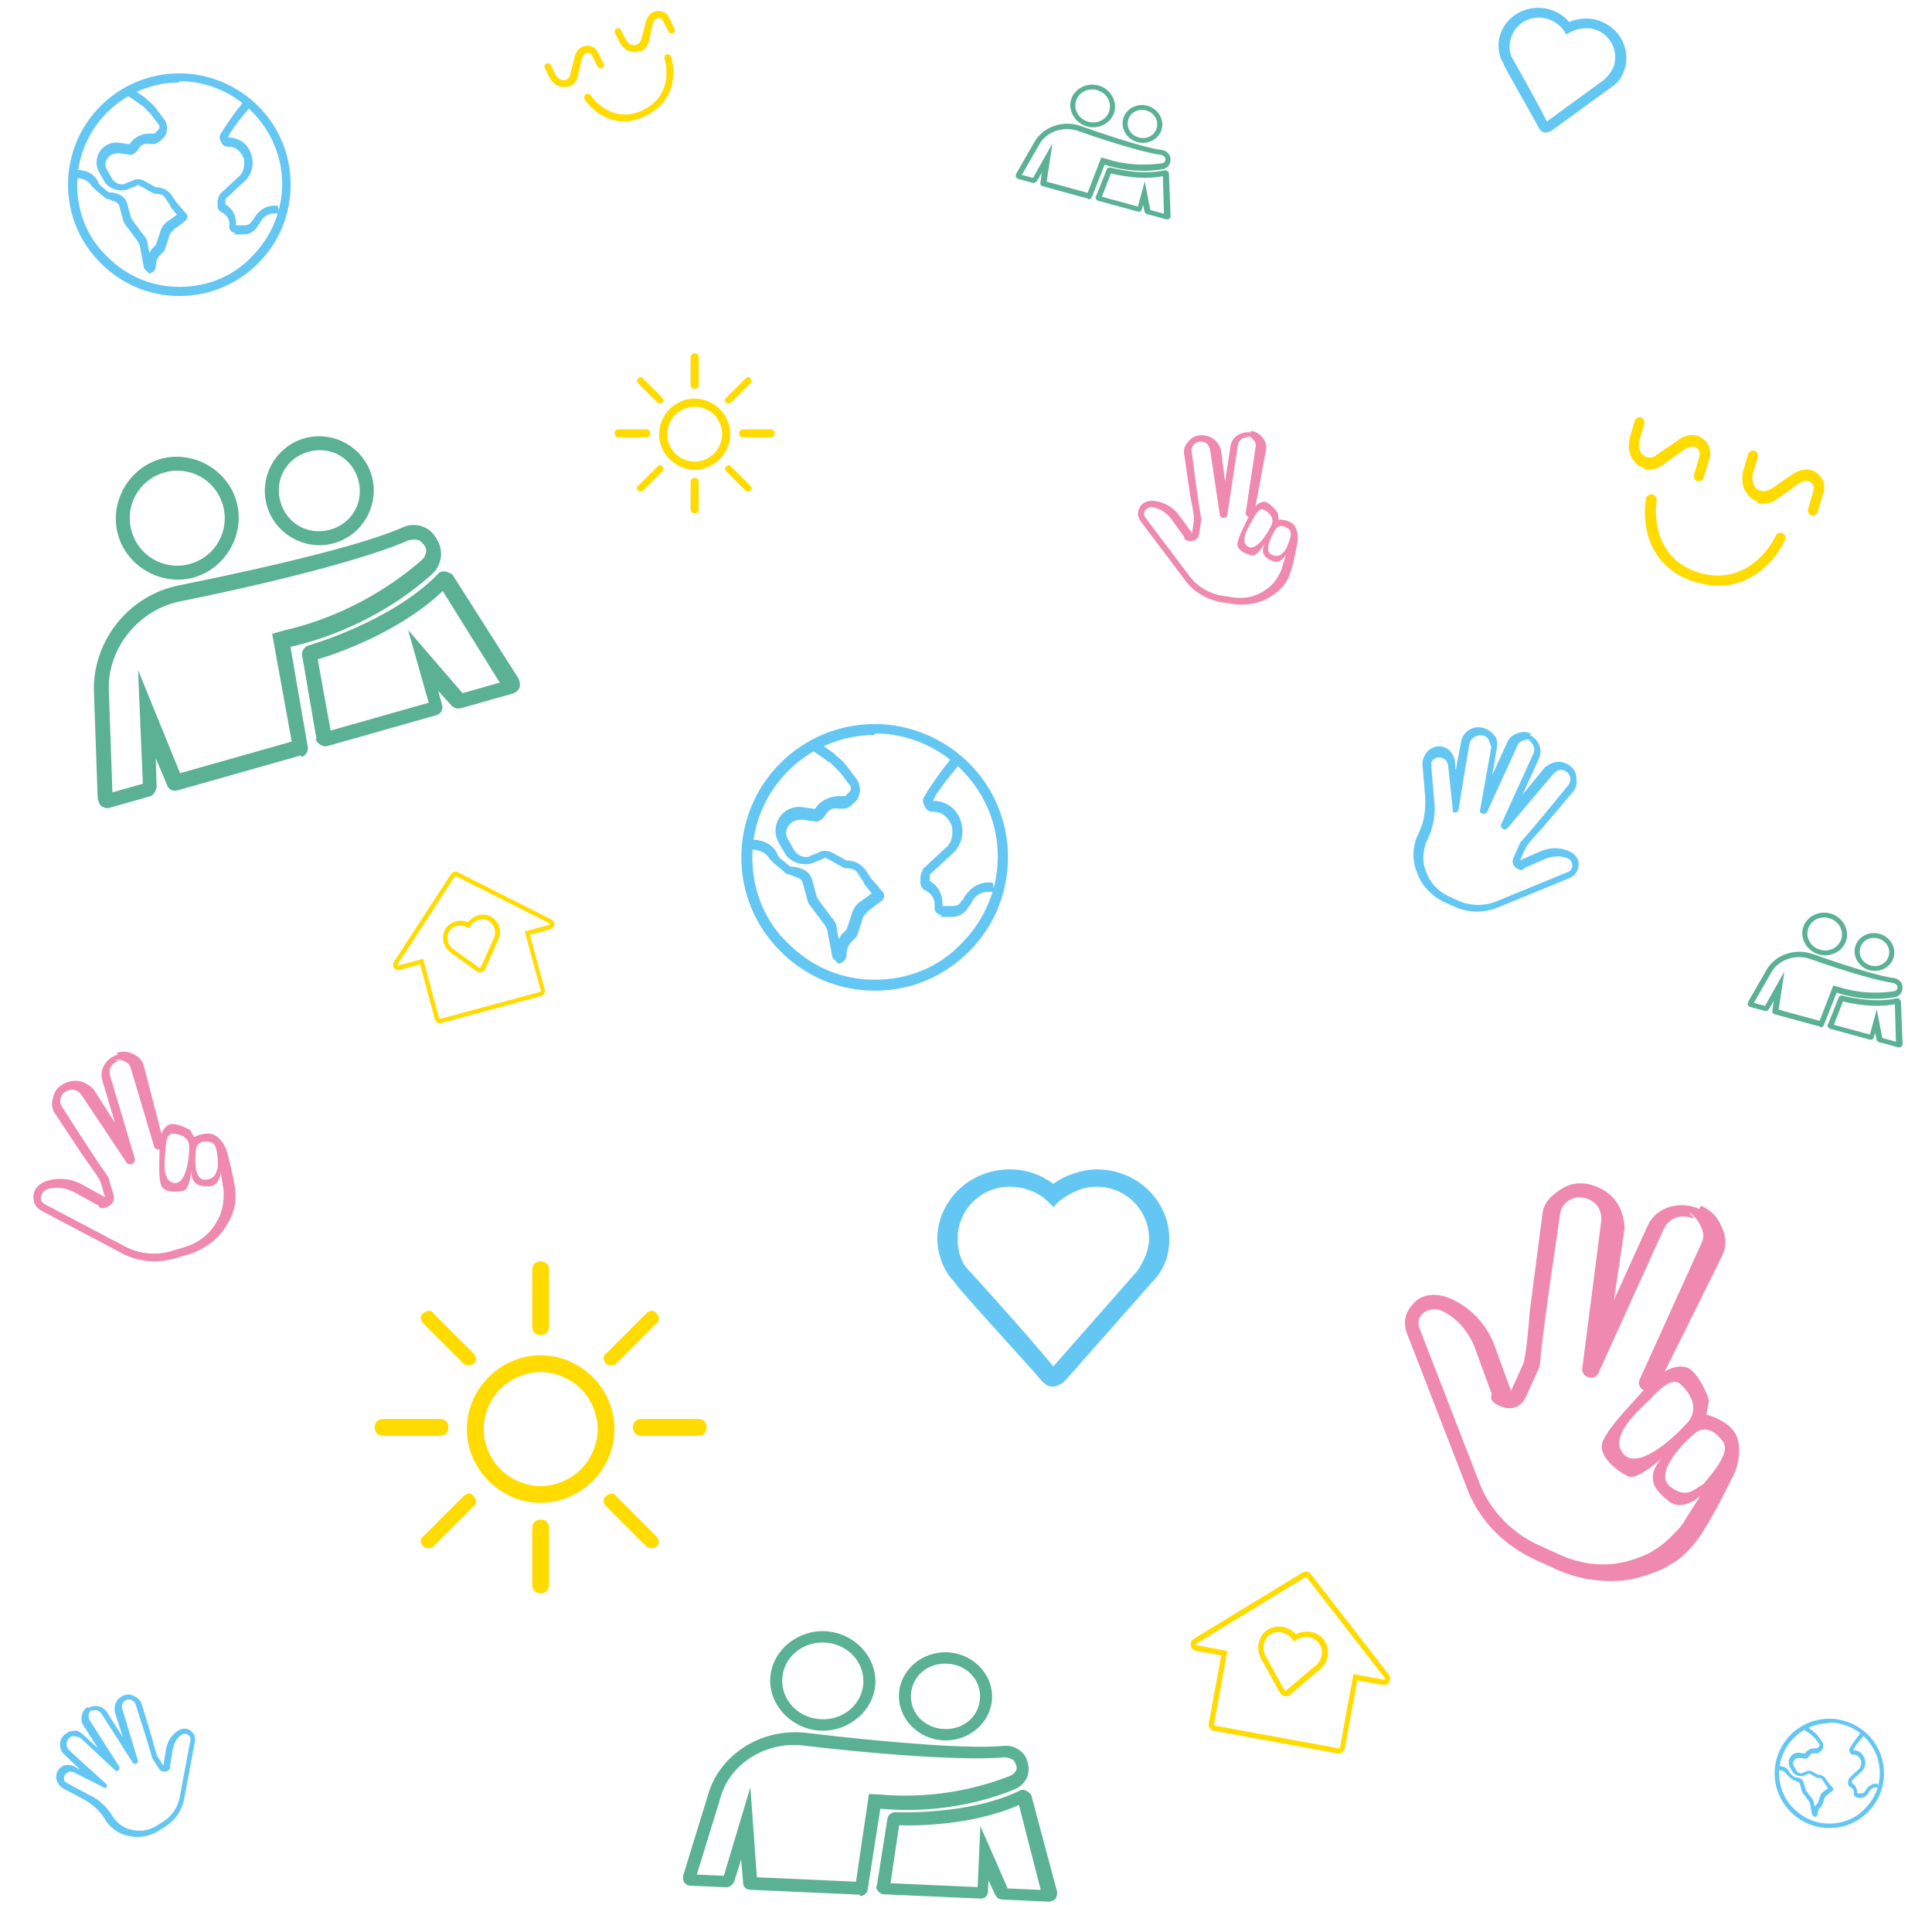 <svg width="1449" height="1429" viewBox="0 0 1449 1429" fill="none" xmlns="http://www.w3.org/2000/svg">
<path d="M134.623 61.877C92.32 61.877 57.886 96.259 57.886 138.5C57.886 159.129 65.757 178.776 80.514 192.529C95.271 207.265 113.963 215.124 134.623 215.124C155.283 215.124 174.959 207.265 188.732 192.529C219.23 162.076 219.23 113.941 188.732 83.488C173.975 68.753 154.299 60.894 134.623 60.894V61.877ZM134.623 222C111.995 222 91.336 213.159 75.595 197.441C59.854 181.724 51 161.094 51 138.5C51 92.329 88.384 55 134.623 55C156.266 55 177.91 63.841 193.651 79.559C226.116 111.976 226.116 165.024 193.651 197.441C177.91 213.159 157.25 222 134.623 222ZM111.012 204.318L108.06 201.371L105.109 185.653C105.109 183.688 104.125 182.706 103.141 180.741L94.287 168.953C93.303 167.971 92.32 166.006 92.32 165.024L89.368 154.218C88.384 152.253 87.4 151.271 83.465 150.288L81.498 149.306C79.53 149.306 78.546 148.324 77.562 147.341L71.66 142.429C70.676 141.447 69.692 140.465 68.708 139.482C66.741 135.553 61.822 133.588 56.903 133.588L55.919 127.694C62.806 126.712 70.676 129.659 73.627 136.535C73.627 137.518 74.611 137.518 74.611 138.5L80.514 143.412C80.514 143.412 81.498 144.394 82.481 144.394H84.449C88.384 145.376 93.303 146.359 95.271 152.253L98.222 163.059C98.222 164.041 99.206 164.041 99.206 165.024L108.06 176.812C110.028 178.776 111.012 181.724 111.012 184.671L111.995 189.582C112.979 188.6 112.979 187.618 113.963 186.635L116.914 183.688L119.866 174.847C120.85 170.918 122.817 167.971 125.769 166.006L132.655 161.094L128.72 156.182C128.72 156.182 127.736 155.2 127.736 154.218L123.801 148.324C122.817 146.359 119.866 145.376 117.898 145.376C116.914 145.376 114.947 145.376 113.963 144.394L105.109 139.482C104.125 138.5 103.141 138.5 102.157 139.482L97.239 141.447C91.336 144.394 82.481 142.429 78.546 136.535L74.611 129.659C71.66 124.747 71.66 118.853 74.611 113.941C77.562 109.029 83.465 106.082 89.368 107.065L96.255 108.047H97.239C100.19 103.135 106.093 100.188 111.995 100.188H114.947H115.931L118.882 97.241C119.866 96.259 119.866 94.294 118.882 93.312L112.979 85.453C111.012 83.488 109.044 81.523 107.076 79.559C106.093 78.576 105.109 78.576 104.125 77.594L94.287 70.718L98.222 65.806L108.06 72.682C109.044 73.665 110.028 73.665 110.028 74.647C112.979 76.612 115.931 79.559 117.898 82.506L123.801 90.365C125.769 94.294 125.769 98.224 123.801 102.153L120.85 105.1C118.882 107.065 116.914 108.047 114.947 108.047H111.995C108.06 107.065 105.109 109.029 103.141 112.959C101.174 114.924 99.206 116.888 96.255 115.906L89.368 114.924C85.433 114.924 82.481 115.906 80.514 118.853C78.546 121.8 78.546 124.747 80.514 127.694L84.449 134.571C86.417 137.518 91.336 139.482 94.287 137.518L99.206 135.553C102.157 133.588 106.093 134.571 108.06 135.553L116.914 140.465C121.833 140.465 125.769 142.429 128.72 146.359L132.655 152.253L133.639 153.235L139.542 160.112C140.526 161.094 140.526 162.076 140.526 163.059C140.526 164.041 139.542 165.024 138.558 166.006L130.688 171.9C128.72 173.865 126.752 175.829 126.752 177.794L123.801 186.635C123.801 187.618 122.817 188.6 122.817 188.6L119.866 191.547C117.898 193.512 116.914 196.459 116.914 199.406C116.914 201.371 115.931 203.335 113.963 204.318L111.995 205.3L111.012 204.318ZM176.926 174.847C174.959 174.847 172.007 172.882 172.007 170.918V167.971C172.007 164.041 170.04 161.094 166.104 159.129C164.137 158.147 163.153 156.182 163.153 154.218V151.271C163.153 149.306 164.137 147.341 165.121 145.376L178.894 132.606C182.829 129.659 183.813 123.765 182.829 118.853C180.861 113.941 176.926 110.012 172.007 110.012H171.023C169.056 110.012 167.088 109.029 166.104 107.065C165.121 105.1 164.137 103.135 165.121 101.171L168.072 96.259C172.007 90.365 175.942 84.471 180.861 78.576L182.829 75.629L187.748 79.559L185.78 82.506C180.861 88.4 176.926 93.312 172.991 99.206L171.023 103.135C171.023 103.135 171.023 103.135 172.007 103.135H172.991C180.861 104.118 186.764 109.029 188.732 116.888C190.699 123.765 188.732 131.624 182.829 136.535L169.056 149.306V150.288V153.235C173.975 156.182 176.926 161.094 176.926 166.988V168.953H183.813C185.78 168.953 187.748 167.971 188.732 166.006L189.716 165.024C192.667 159.129 198.57 154.218 205.456 154.218H208.408L209.392 160.112H205.456C200.537 160.112 196.602 163.059 194.635 167.971L193.651 168.953C191.683 172.882 187.748 175.829 182.829 175.829H174.959L176.926 174.847Z" fill="#64C7F3"/>
<path d="M1372.06 1292.38C1351.29 1292.38 1334.38 1309.26 1334.38 1330C1334.38 1340.13 1338.25 1349.78 1345.49 1356.53C1352.74 1363.76 1361.92 1367.62 1372.06 1367.62C1382.2 1367.62 1391.87 1363.76 1398.63 1356.53C1413.6 1341.58 1413.6 1317.94 1398.63 1302.99C1391.38 1295.75 1381.72 1291.89 1372.06 1291.89V1292.38ZM1372.06 1371C1360.95 1371 1350.81 1366.66 1343.08 1358.94C1335.35 1351.22 1331 1341.09 1331 1330C1331 1307.33 1349.36 1289 1372.06 1289C1382.69 1289 1393.32 1293.34 1401.04 1301.06C1416.99 1316.98 1416.99 1343.02 1401.04 1358.94C1393.32 1366.66 1383.17 1371 1372.06 1371ZM1360.47 1362.32L1359.02 1360.87L1357.57 1353.15C1357.57 1352.19 1357.09 1351.71 1356.6 1350.74L1352.25 1344.95C1351.77 1344.47 1351.29 1343.51 1351.29 1343.02L1349.84 1337.72C1349.36 1336.75 1348.87 1336.27 1346.94 1335.79L1345.97 1335.31C1345.01 1335.31 1344.53 1334.82 1344.04 1334.34L1341.14 1331.93C1340.66 1331.45 1340.18 1330.96 1339.7 1330.48C1338.73 1328.55 1336.31 1327.59 1333.9 1327.59L1333.42 1324.69C1336.8 1324.21 1340.66 1325.66 1342.11 1329.04C1342.11 1329.52 1342.59 1329.52 1342.59 1330L1345.49 1332.41C1345.49 1332.41 1345.97 1332.89 1346.46 1332.89H1347.42C1349.36 1333.38 1351.77 1333.86 1352.74 1336.75L1354.19 1342.06C1354.19 1342.54 1354.67 1342.54 1354.67 1343.02L1359.02 1348.81C1359.98 1349.78 1360.47 1351.22 1360.47 1352.67L1360.95 1355.08C1361.43 1354.6 1361.43 1354.12 1361.92 1353.64L1363.37 1352.19L1364.81 1347.85C1365.3 1345.92 1366.26 1344.47 1367.71 1343.51L1371.09 1341.09L1369.16 1338.68C1369.16 1338.68 1368.68 1338.2 1368.68 1337.72L1366.75 1334.82C1366.26 1333.86 1364.81 1333.38 1363.85 1333.38C1363.37 1333.38 1362.4 1333.38 1361.92 1332.89L1357.57 1330.48C1357.09 1330 1356.6 1330 1356.12 1330.48L1353.7 1331.45C1350.81 1332.89 1346.46 1331.93 1344.53 1329.04L1342.59 1325.66C1341.14 1323.25 1341.14 1320.35 1342.59 1317.94C1344.04 1315.53 1346.94 1314.08 1349.84 1314.56L1353.22 1315.05H1353.7C1355.15 1312.64 1358.05 1311.19 1360.95 1311.19H1362.4H1362.88L1364.33 1309.74C1364.81 1309.26 1364.81 1308.29 1364.33 1307.81L1361.43 1303.95C1360.47 1302.99 1359.5 1302.02 1358.53 1301.06C1358.05 1300.58 1357.57 1300.58 1357.09 1300.09L1352.25 1296.72L1354.19 1294.31L1359.02 1297.68C1359.5 1298.16 1359.98 1298.16 1359.98 1298.65C1361.43 1299.61 1362.88 1301.06 1363.85 1302.51L1366.75 1306.36C1367.71 1308.29 1367.71 1310.22 1366.75 1312.15L1365.3 1313.6C1364.33 1314.56 1363.37 1315.05 1362.4 1315.05H1360.95C1359.02 1314.56 1357.57 1315.53 1356.6 1317.46C1355.64 1318.42 1354.67 1319.39 1353.22 1318.91L1349.84 1318.42C1347.91 1318.42 1346.46 1318.91 1345.49 1320.35C1344.53 1321.8 1344.53 1323.25 1345.49 1324.69L1347.42 1328.07C1348.39 1329.52 1350.81 1330.48 1352.25 1329.52L1354.67 1328.55C1356.12 1327.59 1358.05 1328.07 1359.02 1328.55L1363.37 1330.96C1365.78 1330.96 1367.71 1331.93 1369.16 1333.86L1371.09 1336.75L1371.58 1337.24L1374.48 1340.61C1374.96 1341.09 1374.96 1341.58 1374.96 1342.06C1374.96 1342.54 1374.48 1343.02 1373.99 1343.51L1370.13 1346.4C1369.16 1347.36 1368.2 1348.33 1368.2 1349.29L1366.75 1353.64C1366.75 1354.12 1366.26 1354.6 1366.26 1354.6L1364.81 1356.05C1363.85 1357.01 1363.37 1358.46 1363.37 1359.91C1363.37 1360.87 1362.88 1361.84 1361.92 1362.32L1360.95 1362.8L1360.47 1362.32ZM1392.83 1347.85C1391.87 1347.85 1390.42 1346.88 1390.42 1345.92V1344.47C1390.42 1342.54 1389.45 1341.09 1387.52 1340.13C1386.55 1339.65 1386.07 1338.68 1386.07 1337.72V1336.27C1386.07 1335.31 1386.55 1334.34 1387.04 1333.38L1393.8 1327.11C1395.73 1325.66 1396.21 1322.76 1395.73 1320.35C1394.76 1317.94 1392.83 1316.01 1390.42 1316.01H1389.93C1388.97 1316.01 1388 1315.53 1387.52 1314.56C1387.04 1313.6 1386.55 1312.64 1387.04 1311.67L1388.48 1309.26C1390.42 1306.36 1392.35 1303.47 1394.76 1300.58L1395.73 1299.13L1398.15 1301.06L1397.18 1302.51C1394.76 1305.4 1392.83 1307.81 1390.9 1310.71L1389.93 1312.64C1389.93 1312.64 1389.93 1312.64 1390.42 1312.64H1390.9C1394.76 1313.12 1397.66 1315.53 1398.63 1319.39C1399.59 1322.76 1398.63 1326.62 1395.73 1329.04L1388.97 1335.31V1335.79V1337.24C1391.38 1338.68 1392.83 1341.09 1392.83 1343.99V1344.95H1396.21C1397.18 1344.95 1398.15 1344.47 1398.63 1343.51L1399.11 1343.02C1400.56 1340.13 1403.46 1337.72 1406.84 1337.72H1408.29L1408.77 1340.61H1406.84C1404.43 1340.61 1402.49 1342.06 1401.53 1344.47L1401.04 1344.95C1400.08 1346.88 1398.15 1348.33 1395.73 1348.33H1391.87L1392.83 1347.85Z" fill="#64C7F3"/>
<path d="M656.147 551.235C605.485 551.235 564.247 592.412 564.247 643C564.247 667.706 573.673 691.235 591.346 707.706C609.019 725.353 631.405 734.765 656.147 734.765C680.89 734.765 704.454 725.353 720.948 707.706C757.473 671.235 757.473 613.588 720.948 577.118C703.275 559.471 679.711 550.059 656.147 550.059V551.235ZM656.147 743C629.049 743 604.306 732.412 585.455 713.588C566.604 694.765 556 670.059 556 643C556 587.706 600.772 543 656.147 543C682.068 543 707.988 553.588 726.839 572.412C765.72 611.235 765.72 674.765 726.839 713.588C707.988 732.412 683.246 743 656.147 743ZM627.87 721.824L624.336 718.294L620.801 699.471C620.801 697.118 619.623 695.941 618.445 693.588L607.841 679.471C606.663 678.294 605.485 675.941 605.485 674.765L601.95 661.824C600.772 659.471 599.594 658.294 594.881 657.118L592.524 655.941C590.168 655.941 588.99 654.765 587.811 653.588L580.742 647.706C579.564 646.529 578.386 645.353 577.208 644.176C574.851 639.471 568.96 637.118 563.069 637.118L561.891 630.059C570.138 628.882 579.564 632.412 583.099 640.647C583.099 641.824 584.277 641.824 584.277 643L591.346 648.882C591.346 648.882 592.524 650.059 593.703 650.059H596.059C600.772 651.235 606.663 652.412 609.019 659.471L612.554 672.412C612.554 673.588 613.732 673.588 613.732 674.765L624.336 688.882C626.692 691.235 627.87 694.765 627.87 698.294L629.049 704.176C630.227 703 630.227 701.824 631.405 700.647L634.94 697.118L638.474 686.529C639.652 681.824 642.009 678.294 645.543 675.941L653.791 670.059L649.078 664.176C649.078 664.176 647.9 663 647.9 661.824L643.187 654.765C642.009 652.412 638.474 651.235 636.118 651.235C634.94 651.235 632.583 651.235 631.405 650.059L620.801 644.176C619.623 643 618.445 643 617.267 644.176L611.376 646.529C604.306 650.059 593.703 647.706 588.99 640.647L584.277 632.412C580.742 626.529 580.742 619.471 584.277 613.588C587.811 607.706 594.881 604.176 601.95 605.353L610.197 606.529H611.376C614.91 600.647 621.979 597.118 629.049 597.118H632.583H633.761L637.296 593.588C638.474 592.412 638.474 590.059 637.296 588.882L630.227 579.471C627.87 577.118 625.514 574.765 623.158 572.412C621.979 571.235 620.801 571.235 619.623 570.059L607.841 561.824L612.554 555.941L624.336 564.176C625.514 565.353 626.692 565.353 626.692 566.529C630.227 568.882 633.761 572.412 636.118 575.941L643.187 585.353C645.543 590.059 645.543 594.765 643.187 599.471L639.652 603C637.296 605.353 634.94 606.529 632.583 606.529H629.049C624.336 605.353 620.801 607.706 618.445 612.412C616.088 614.765 613.732 617.118 610.197 615.941L601.95 614.765C597.237 614.765 593.703 615.941 591.346 619.471C588.99 623 588.99 626.529 591.346 630.059L596.059 638.294C598.415 641.824 604.306 644.176 607.841 641.824L613.732 639.471C617.267 637.118 621.979 638.294 624.336 639.471L634.94 645.353C640.831 645.353 645.543 647.706 649.078 652.412L653.791 659.471L654.969 660.647L662.038 668.882C663.216 670.059 663.216 671.235 663.216 672.412C663.216 673.588 662.038 674.765 660.86 675.941L651.434 683C649.078 685.353 646.722 687.706 646.722 690.059L643.187 700.647C643.187 701.824 642.009 703 642.009 703L638.474 706.529C636.118 708.882 634.94 712.412 634.94 715.941C634.94 718.294 633.761 720.647 631.405 721.824L629.049 723L627.87 721.824ZM706.81 686.529C704.454 686.529 700.919 684.176 700.919 681.824V678.294C700.919 673.588 698.563 670.059 693.85 667.706C691.493 666.529 690.315 664.176 690.315 661.824V658.294C690.315 655.941 691.493 653.588 692.672 651.235L709.166 635.941C713.879 632.412 715.057 625.353 713.879 619.471C711.523 613.588 706.81 608.882 700.919 608.882H699.741C697.384 608.882 695.028 607.706 693.85 605.353C692.672 603 691.493 600.647 692.672 598.294L696.206 592.412C700.919 585.353 705.632 578.294 711.523 571.235L713.879 567.706L719.77 572.412L717.414 575.941C711.523 583 706.81 588.882 702.097 595.941L699.741 600.647C699.741 600.647 699.741 600.647 700.919 600.647H702.097C711.523 601.824 718.592 607.706 720.948 617.118C723.305 625.353 720.948 634.765 713.879 640.647L697.384 655.941V657.118V660.647C703.275 664.176 706.81 670.059 706.81 677.118V679.471H715.057C717.414 679.471 719.77 678.294 720.948 675.941L722.127 674.765C725.661 667.706 732.73 661.824 740.978 661.824H744.513L745.691 668.882H740.978C735.087 668.882 730.374 672.412 728.018 678.294L726.839 679.471C724.483 684.176 719.77 687.706 713.879 687.706H704.454L706.81 686.529Z" fill="#64C7F3"/>
<path d="M1148.07 550.214C1144.42 548.548 1141.43 548.655 1137.88 549.98C1134.33 551.304 1132.01 553.185 1130.34 556.838L1119.23 581.194L1122.69 560.705C1123.14 556.497 1123.03 553.506 1119.93 550.622C1118.05 548.293 1116.84 547.738 1114.4 546.627C1107.09 543.295 1099.45 547.162 1096.67 553.251C1096.11 554.469 1096.11 554.469 1092.1 576.175L1091.54 577.393L1091.33 571.411C1090.56 566.647 1088.02 562.545 1084.36 560.879C1078.27 558.102 1071.18 560.751 1068.41 566.84C1067.29 569.276 1066.74 570.494 1066.85 573.485L1068.92 597.968C1069.24 606.941 1068.34 615.358 1064.46 623.883C1063.9 625.101 1062.79 627.536 1062.24 628.754C1061.68 629.972 1059.01 639.052 1060.44 645.589C1060.55 648.58 1061.87 652.126 1063.2 655.673C1066.51 664.539 1074.59 672.635 1083.11 676.523L1090.42 679.855C1100.16 684.298 1111.57 685.088 1122.21 681.113L1176.51 658.806C1181.83 656.819 1183.5 653.165 1183.95 648.957C1184.4 644.748 1181.85 640.646 1176.98 638.424C1170.89 635.648 1163.69 635.306 1156.6 637.956L1140.09 645.135L1144.53 635.393C1145.09 634.175 1148.52 629.859 1157.18 620.565L1179.59 594.008C1182.47 590.91 1182.92 586.702 1182.15 581.937C1181.38 577.173 1178.28 574.289 1174.63 572.623C1168.54 569.846 1163.22 571.833 1158.56 575.594L1141.92 595.955L1154.14 569.164C1157.47 561.857 1153.6 554.209 1147.52 551.432L1148.07 550.214ZM1145.85 555.085C1149.5 556.751 1152.05 560.853 1149.82 565.724L1125.94 618.089C1125.39 619.307 1126.05 621.08 1127.27 621.636C1128.48 622.191 1128.48 622.191 1130.26 621.528L1165.31 580.144C1168.2 577.046 1171.19 576.939 1173.62 578.05C1178.5 580.271 1178.71 586.253 1175.83 589.351C1139.1 634.389 1140.77 630.736 1140.21 631.954L1135.22 642.914C1133.55 646.567 1134.87 650.113 1138.53 651.78C1139.75 652.335 1142.18 653.446 1143.29 651.01L1159.81 643.831C1165.13 641.843 1171.11 641.629 1175.98 643.851C1179.63 645.517 1181.06 652.054 1175.74 654.042L1121.44 676.349C1112.57 679.661 1102.38 679.427 1093.86 675.539L1086.55 672.207C1079.24 668.875 1073.05 663.107 1069.74 654.241C1069.07 652.468 1067.75 648.921 1067.64 645.93C1066.87 641.166 1068.99 633.304 1069.54 632.086C1070.1 630.869 1070.65 629.651 1071.21 628.433C1075.1 619.908 1077.1 609.055 1075.56 599.527L1073.49 575.044C1074.05 573.826 1073.38 572.053 1073.38 572.053C1075.05 568.4 1078.6 567.075 1082.25 568.741C1084.68 569.852 1085.35 571.625 1086.01 573.398L1089.62 607.409C1089.07 608.627 1090.28 609.183 1090.28 609.183C1091.5 609.738 1093.28 609.076 1093.83 607.858C1102.65 553.037 1102.2 557.246 1102.76 556.028C1104.42 552.375 1109.74 550.387 1113.4 552.054C1114.61 552.609 1115.83 553.164 1116.5 554.938C1117.16 556.711 1117.82 558.484 1118.48 560.257L1110 607.878C1109.45 609.096 1110.67 609.651 1111.88 610.207C1113.1 610.762 1114.88 610.1 1115.43 608.882L1138.2 558.953C1139.31 556.517 1141.09 555.855 1142.86 555.192C1144.63 554.53 1147.62 554.423 1148.84 554.978L1145.85 555.085Z" fill="#64C7F3"/>
<path d="M65.695 1280.19C63.142 1281.82 61.983 1283.76 61.367 1286.55C60.752 1289.33 60.987 1291.58 62.616 1294.13L73.477 1311.15L61.928 1300.56C59.448 1298.55 57.511 1297.39 54.415 1298.17C52.17 1298.4 51.319 1298.95 49.617 1300.03C44.512 1303.29 43.823 1309.72 46.538 1313.97C47.081 1314.82 47.081 1314.82 59.174 1326.27L59.717 1327.12L55.843 1324.8C52.512 1323.33 48.873 1323.26 46.32 1324.89C42.066 1327.6 40.834 1333.18 43.55 1337.43C44.636 1339.14 45.179 1339.99 47.116 1341.15L63.463 1349.87C69.274 1353.35 74.234 1357.37 78.035 1363.33C78.578 1364.18 79.664 1365.88 80.207 1366.73C80.751 1367.58 85.403 1372.99 90.128 1374.77C92.065 1375.93 94.853 1376.54 97.641 1377.16C104.61 1378.7 113.047 1376.91 119.003 1373.1L124.109 1369.85C130.916 1365.5 136.094 1358.6 137.941 1350.24L146.091 1306.72C147.015 1302.54 145.386 1299.99 142.906 1297.98C140.426 1295.97 136.787 1295.89 133.383 1298.07C129.129 1300.78 125.96 1305.2 124.729 1310.77L122.501 1324.17L118.156 1317.36C117.613 1316.51 116.292 1312.57 113.957 1303.28L106.338 1278.2C105.559 1275.11 103.079 1273.1 99.748 1271.63C96.417 1270.17 93.322 1270.94 90.769 1272.57C86.514 1275.29 85.591 1279.47 86.061 1283.96L92.124 1302.84L80.177 1284.12C76.919 1279.02 70.492 1278.33 66.238 1281.04L65.695 1280.19ZM67.867 1283.6C70.42 1281.97 74.058 1282.04 76.231 1285.44L99.582 1322.03C100.125 1322.88 101.519 1323.19 102.37 1322.65C103.221 1322.11 103.221 1322.11 103.528 1320.71L91.71 1281.55C90.931 1278.46 92.09 1276.52 93.792 1275.43C97.196 1273.26 101.07 1275.58 101.848 1278.67C115.296 1320.39 113.667 1317.83 114.21 1318.68L119.097 1326.34C120.726 1328.9 123.514 1329.51 126.067 1327.88C126.918 1327.34 128.62 1326.25 127.534 1324.55L129.761 1311.15C130.685 1306.97 133.003 1303.1 136.406 1300.93C138.959 1299.3 143.684 1301.07 142.76 1305.25L134.61 1348.77C133.071 1355.74 128.744 1362.1 122.787 1365.9L117.682 1369.16C112.576 1372.42 106.385 1373.97 99.415 1372.43C98.021 1372.13 95.233 1371.51 93.296 1370.35C89.965 1368.88 85.856 1364.32 85.313 1363.47C84.77 1362.62 84.227 1361.77 83.684 1360.92C79.882 1354.96 73.836 1349.24 67.174 1346.31L50.827 1337.58C50.284 1336.73 48.89 1336.42 48.89 1336.42C47.261 1333.87 47.877 1331.08 50.43 1329.45C52.131 1328.37 53.525 1328.67 54.919 1328.98L77.928 1340.64C78.471 1341.49 79.322 1340.95 79.322 1340.95C80.173 1340.41 80.481 1339.01 79.938 1338.16C48.856 1310.1 51.336 1312.11 50.793 1311.26C49.164 1308.7 50.087 1304.52 52.64 1302.89C53.491 1302.35 54.342 1301.81 55.736 1302.12C57.13 1302.42 58.524 1302.73 59.918 1303.04L86.583 1327.93C87.126 1328.78 87.977 1328.24 88.828 1327.7C89.679 1327.16 89.987 1325.76 89.443 1324.91L67.178 1290.02C66.092 1288.32 66.4 1286.93 66.708 1285.53C67.016 1284.14 68.175 1282.2 69.026 1281.66L67.867 1283.6Z" fill="#64C7F3"/>
<path fill-rule="evenodd" clip-rule="evenodd" d="M1275.65 904.187C1283.88 907.92 1288.23 912.928 1291.43 920.455C1294.63 927.982 1295.09 934.265 1291.66 941.822L1248.59 1028.59C1251.72 1026.51 1259.61 1023.09 1266.13 1026.05C1274.29 1029.74 1282.38 1049.8 1281.77 1051.16C1281.27 1052.25 1280.24 1058.15 1279.79 1060.96C1284.37 1062.03 1294.91 1066 1300.39 1073.35C1307.24 1082.52 1303.61 1098.76 1301.15 1104.2C1298.68 1109.63 1284.2 1138.39 1277.53 1148.02C1276.39 1150.54 1265.65 1166.93 1252.85 1173.27C1247.82 1177.06 1240.05 1179.61 1232.27 1182.16C1212.84 1188.54 1187.47 1186.14 1168.26 1177.43L1151.8 1169.96C1129.85 1160 1111.33 1142.49 1101.72 1119.91L1055.97 1001.97C1051.17 990.68 1054.6 983.123 1060.77 976.81C1066.94 970.497 1077.45 969.192 1088.43 974.17C1102.15 980.392 1113.58 991.652 1119.99 1006.71L1133.25 1043.1L1142.39 1022.94C1143.54 1020.42 1145.36 1009.1 1147.41 982.7L1156.77 911.013C1157.46 902.212 1163.63 895.899 1172.54 890.831C1181.46 885.763 1190.83 886.977 1199.06 890.71C1212.78 896.932 1217.58 908.222 1218.5 920.787L1210.51 974.871L1235.65 919.452C1242.5 904.338 1260.79 900.484 1274.51 906.706L1275.65 904.187ZM1271.08 914.263C1262.85 910.53 1252.33 911.835 1247.76 921.911L1198.63 1030.23C1197.49 1032.75 1193.61 1034.02 1190.86 1032.78C1188.12 1031.53 1188.12 1031.53 1186.52 1027.77L1200.9 915.84C1201.58 907.038 1197.23 902.031 1191.75 899.542C1180.77 894.564 1170.72 902.151 1170.03 910.953C1156.68 1000.57 1155.27 1018.72 1154.91 1023.26C1154.83 1024.29 1154.81 1024.62 1154.71 1024.92C1154.66 1025.07 1154.6 1025.2 1154.51 1025.4L1144.23 1048.07C1140.8 1055.63 1133.03 1058.18 1124.8 1054.45C1122.05 1053.2 1116.57 1050.71 1118.85 1045.68L1105.58 1009.29C1100.78 997.995 1092.09 987.979 1081.12 983.002C1072.88 979.269 1060.08 985.611 1064.89 996.902L1110.64 1114.84C1118.64 1133.66 1134.42 1149.93 1153.62 1158.64L1170.09 1166.11C1186.55 1173.57 1205.3 1176 1224.73 1169.63C1228.61 1168.35 1236.39 1165.8 1241.41 1162.01C1250.33 1156.94 1261.82 1143.93 1262.96 1141.41C1263.54 1140.15 1266.28 1135.9 1269.03 1131.65C1271.78 1127.39 1274.53 1123.14 1275.1 1121.88C1270.83 1125.95 1260.21 1132.49 1251.89 1126.1C1242.3 1118.73 1232.64 1108.83 1246.44 1093.47C1238.63 1100.74 1226.43 1109.63 1221.12 1107.23C1213.28 1103.67 1197.3 1091.51 1202.24 1080.64C1206.23 1071.84 1214.88 1062.32 1225.18 1050.98C1227.61 1048.31 1230.13 1045.53 1232.7 1042.64C1229.96 1041.4 1228.36 1037.64 1229.5 1035.12L1276.34 931.836C1278.63 926.798 1277.03 923.035 1275.43 919.271C1273.82 915.508 1269.48 910.5 1266.74 909.255L1271.08 914.263ZM1240.59 1046.22C1241.1 1045.81 1241.78 1045.17 1242.57 1044.41C1246.86 1040.35 1254.75 1032.87 1260.58 1038.28C1266.16 1043.45 1276.73 1056.4 1263.8 1068.9C1252.63 1081.04 1227.76 1102.36 1217.62 1090.47C1207.42 1078.51 1224.37 1062.17 1234.72 1052.19C1237.22 1049.78 1239.34 1047.74 1240.59 1046.22ZM1288.81 1077.2C1285.37 1073.22 1277.72 1069.14 1270.89 1075.15C1259.79 1084.55 1240.64 1105.68 1252.79 1115.04C1262.82 1122.75 1268.62 1118.87 1274.02 1115.26C1275.16 1114.49 1276.29 1113.74 1277.44 1113.11C1299.22 1088.22 1294.27 1082.99 1289.97 1078.47C1289.57 1078.05 1289.18 1077.63 1288.81 1077.2Z" fill="#EF89AD"/>
<path fill-rule="evenodd" clip-rule="evenodd" d="M938.138 323.129C942.112 323.729 944.578 325.346 946.86 328.179C949.142 331.012 950.099 333.645 949.548 337.294L941.627 379.641C942.714 378.372 945.675 375.952 948.825 376.428C952.762 377.023 958.657 384.626 958.558 385.282C958.479 385.807 958.753 388.457 958.899 389.716C960.991 389.617 965.982 390.039 969.215 392.519C973.257 395.617 973.672 403.004 973.276 405.629C972.879 408.254 970.167 422.315 968.479 427.242C968.295 428.459 965.684 436.773 960.974 441.038C959.282 443.27 956.265 445.303 953.247 447.335C945.704 452.416 934.555 454.464 925.281 453.063L917.332 451.862C906.734 450.26 896.686 445.01 889.84 436.511L855.977 391.583C852.554 387.333 853.105 383.684 854.981 380.235C856.858 376.786 861.2 374.954 866.499 375.755C873.123 376.756 879.379 380.189 883.943 385.855L894.029 399.82L895.499 390.089C895.683 388.873 895.093 383.807 892.773 372.26L888.094 340.45C887.32 336.601 889.196 333.152 892.397 329.903C895.598 326.654 899.757 326.039 903.731 326.639C910.355 327.64 913.778 331.89 915.693 337.155L918.825 361.267L922.868 334.507C923.971 327.209 931.33 323.344 937.954 324.345L938.138 323.129ZM937.403 327.994C933.428 327.394 929.086 329.226 928.351 334.091L920.448 386.394C920.265 387.611 918.756 388.627 917.431 388.427C916.106 388.227 916.106 388.226 914.965 386.81L907.56 337.171C906.786 333.321 904.321 331.705 901.671 331.304C896.372 330.504 892.987 334.969 893.761 338.818C898.901 378.784 900.496 386.723 900.895 388.708C900.986 389.159 901.015 389.303 901.009 389.445C901.007 389.511 900.997 389.577 900.982 389.674L899.328 400.621C898.777 404.27 895.76 406.302 891.785 405.702C890.46 405.502 887.811 405.101 888.178 402.668L878.093 388.703C874.67 384.454 869.738 381.221 864.439 380.42C860.464 379.819 855.755 384.084 859.178 388.334L893.041 433.262C898.746 440.345 907.469 445.395 916.742 446.796L924.691 447.997C932.64 449.198 940.957 447.966 948.499 442.885C950.008 441.869 953.025 439.837 954.718 437.604C957.919 434.356 961.261 427.396 961.445 426.18C961.537 425.571 962.197 423.418 962.858 421.265C963.519 419.112 964.18 416.959 964.272 416.351C962.938 418.61 959.185 422.697 954.849 420.968C949.854 418.976 944.523 415.91 948.566 407.665C946.105 411.722 941.959 417.007 939.396 416.619C935.61 416.047 927.302 412.779 928.096 407.529C928.738 403.28 931.286 398.158 934.321 392.058C935.036 390.62 935.779 389.128 936.53 387.58C935.205 387.38 934.064 385.963 934.248 384.747L941.783 334.877C942.15 332.444 941.009 331.028 939.868 329.611C938.727 328.195 936.262 326.578 934.937 326.378L937.403 327.994ZM940.341 388.156C940.509 387.917 940.72 387.562 940.97 387.142C942.311 384.884 944.781 380.726 947.933 382.334C950.947 383.872 957.04 388.135 953.017 395.048C949.71 401.598 941.651 413.734 935.871 409.875C930.055 405.99 935.33 396.944 938.55 391.422C939.33 390.086 939.988 388.956 940.341 388.156ZM964.727 395.573C962.774 394.282 959.004 393.464 956.808 396.864C953.199 402.23 947.564 413.594 953.898 416.126C959.121 418.213 961.134 415.848 963.007 413.649C963.405 413.182 963.796 412.722 964.211 412.314C970.515 399.024 967.762 397.39 965.379 395.974C965.155 395.841 964.936 395.711 964.727 395.573Z" fill="#EF89AD"/>
<path fill-rule="evenodd" clip-rule="evenodd" d="M87.753 789.515C92.488 788.104 96.076 788.613 100.096 790.571C104.116 792.529 106.558 794.958 107.853 799.305L121.186 850.553C121.731 848.572 123.759 844.332 127.512 843.214C132.203 841.817 142.736 847.192 142.969 847.974C143.155 848.599 144.845 851.403 145.667 852.727C147.942 851.524 153.715 849.383 158.608 850.45C164.724 851.784 169.049 859.784 169.98 862.911C170.911 866.038 175.247 883.098 175.946 889.461C176.378 890.911 177.821 901.525 174.812 908.731C174.097 912.1 171.803 915.938 169.51 919.777C163.776 929.373 152.444 937.481 141.396 940.772L131.926 943.592C119.299 947.353 105.377 946.767 93.318 940.892L32.156 908.623C26.126 905.686 24.831 901.339 25.114 896.521C25.398 891.704 29.27 887.395 35.583 885.515C43.475 883.164 52.23 883.712 60.27 887.628L78.791 897.889L75.338 886.296C74.906 884.847 71.602 879.52 62.982 867.888L41.143 834.951C38.27 831.073 38.553 826.256 40.415 820.968C42.277 815.681 46.581 812.821 51.316 811.411C59.207 809.061 65.237 811.998 70.121 816.854L86.213 842.037L76.717 810.156C74.128 801.461 80.293 793.314 88.185 790.964L87.753 789.515ZM89.48 795.311C84.745 796.721 80.873 801.03 82.599 806.827L101.159 869.139C101.59 870.588 100.443 872.507 98.865 872.978C97.287 873.448 97.287 873.448 95.277 872.469L61.082 821.124C58.209 817.246 54.62 816.737 51.464 817.678C45.15 819.558 43.72 826.295 46.593 830.172C73.211 871.941 79.136 879.938 80.618 881.937C80.955 882.392 81.062 882.537 81.13 882.697C81.162 882.772 81.185 882.851 81.22 882.966L85.104 896.008C86.399 900.356 84.106 904.194 79.371 905.604C77.792 906.074 74.635 907.015 73.772 904.116L55.251 893.856C49.221 890.919 42.044 889.901 35.731 891.782C30.996 893.192 27.988 900.399 34.017 903.336L95.18 935.605C105.229 940.5 117.573 941.557 128.621 938.266L138.091 935.445C147.561 932.625 156.168 926.906 161.902 917.31C163.048 915.39 165.342 911.552 166.057 908.184C167.919 902.896 167.997 893.407 167.566 891.957C167.35 891.233 166.959 888.492 166.569 885.752C166.178 883.011 165.787 880.27 165.571 879.546C165.269 882.757 163.232 889.265 157.503 889.609C150.905 890.006 143.372 889.383 143.559 878.096C142.942 883.897 141.094 891.943 138.041 892.853C133.53 894.196 122.579 894.904 120.716 888.649C119.209 883.588 119.365 876.557 119.552 868.185C119.596 866.212 119.641 864.163 119.667 862.049C118.089 862.519 116.079 861.54 115.647 860.091L97.951 800.676C97.088 797.778 95.078 796.799 93.068 795.82C91.058 794.841 87.47 794.332 85.891 794.802L89.48 795.311ZM124.207 860.696C124.27 860.342 124.319 859.838 124.377 859.239C124.688 856.027 125.261 850.111 129.608 850.251C133.765 850.385 142.772 851.941 141.912 861.734C141.659 870.75 139.04 888.463 130.593 887.193C122.091 885.914 123.229 873.093 123.924 865.266C124.092 863.372 124.234 861.771 124.207 860.696ZM155.212 856.195C152.365 855.781 147.744 856.842 147.079 861.773C145.87 869.629 145.545 885.216 153.914 884.72C160.815 884.311 161.818 880.627 162.751 877.203C162.949 876.474 163.144 875.758 163.392 875.087C163.456 857.008 159.539 856.629 156.147 856.3C155.829 856.27 155.516 856.239 155.212 856.195Z" fill="#EF89AD"/>
<path d="M757.375 890.04C735.625 890.04 718.225 907.427 718.225 929.16C718.225 937.853 720.4 946.547 726.925 953.067C729.1 955.24 770.425 1000.88 790 1024.79L853.075 953.067C857.425 946.547 861.775 937.853 861.775 929.16C861.775 907.427 844.375 890.04 822.625 890.04C811.75 890.04 803.05 894.387 794.35 900.907L790 905.253L785.65 900.907C779.125 894.387 768.25 890.04 757.375 890.04ZM790 1040C785.65 1040 783.475 1037.83 781.3 1035.65C770.425 1022.61 716.05 963.933 716.05 961.76C707.35 953.067 703 940.027 703 929.16C703 900.907 726.925 877 757.375 877C770.425 877 781.3 881.347 790 887.867C798.7 881.347 811.75 877 822.625 877C853.075 877 877 900.907 877 929.16C877 942.2 872.65 953.067 863.95 961.76L798.7 1035.65C796.525 1037.83 792.175 1040 790 1040Z" fill="#64C7F3"/>
<path d="M1158.83 13.713C1147 11.07 1135.42 18.428 1132.77 30.27C1131.72 35.007 1131.84 40.007 1134.6 44.353C1135.52 45.801 1152.44 75.691 1160.18 91.095L1203.23 59.684C1206.39 56.66 1209.82 52.452 1210.87 47.715C1213.52 35.874 1206.17 24.286 1194.33 21.643C1188.42 20.321 1183.16 21.632 1177.63 24.127L1174.73 25.967L1172.9 23.07C1170.14 18.724 1164.75 15.035 1158.83 13.713ZM1158.33 99.384C1155.97 98.856 1155.05 97.407 1154.13 95.959C1149.8 87.532 1127.36 48.952 1127.62 47.768C1123.95 41.974 1123.17 34.34 1124.49 28.42C1127.93 13.026 1143.85 2.908 1160.42 6.608C1167.52 8.194 1172.91 11.884 1176.85 16.494C1182.38 13.998 1190 13.216 1195.92 14.538C1212.49 18.238 1222.6 34.172 1219.16 49.566C1217.57 56.67 1213.88 62.062 1208.09 65.742L1163.6 98.073C1162.15 98.993 1159.52 99.649 1158.33 99.384Z" fill="#64C7F3"/>
<path d="M979.587 1182.68C979.358 1182.64 979.358 1182.64 979.086 1182.82L897.386 1232.71C897.115 1232.9 897.073 1233.13 897.031 1233.36C896.989 1233.59 897.176 1233.86 897.635 1233.94L920.574 1238.15L910.454 1293.35C910.37 1293.81 910.557 1294.08 911.016 1294.16L1004.15 1311.24C1004.61 1311.32 1004.88 1311.14 1004.96 1310.68L1015.08 1255.48L1038.02 1259.68C1038.25 1259.72 1038.52 1259.54 1038.8 1259.35C1038.84 1259.12 1038.88 1258.89 1038.69 1258.62L980.004 1182.99C979.774 1182.95 979.816 1182.72 979.587 1182.68ZM1003.44 1315.13L910.302 1298.06C907.779 1297.59 906.092 1295.15 906.554 1292.64L915.919 1241.56L896.879 1238.07C895.044 1237.73 893.419 1236.25 893.066 1234.29C892.714 1232.33 893.551 1230.35 895.179 1229.23L976.879 1179.34C979.009 1178.07 981.532 1178.54 983.073 1180.48L1041.76 1256.1C1042.89 1257.73 1042.97 1259.88 1041.94 1261.58C1040.92 1263.29 1038.87 1264.1 1037.04 1263.76L1018 1260.27L1008.63 1311.35C1008.17 1313.87 1005.73 1315.55 1003.21 1315.09L1003.44 1315.13ZM961.286 1224.3C960.827 1224.22 960.368 1224.14 959.909 1224.05C955.696 1223.75 951.793 1225.64 949.474 1229.24C947.112 1233.07 946.961 1237.78 949.083 1241.72L963.507 1267.8C963.694 1268.07 964.153 1268.16 964.424 1267.97L987.163 1248.7C990.545 1245.77 992.073 1241.31 991.223 1236.9C990.331 1232.71 987.352 1229.56 983.307 1228.34C979.492 1227.17 975.34 1227.83 972.083 1230.07L970.455 1231.19L969.331 1229.57C967.227 1226.81 964.268 1224.85 960.827 1224.22L961.286 1224.3ZM963.439 1272.05C962.063 1271.8 960.812 1270.86 960.063 1269.77L945.639 1243.69C942.809 1238.44 943.025 1232.08 946.098 1226.97C949.128 1222.08 954.575 1219.52 960.206 1219.85C964.649 1220.19 968.985 1222.4 971.964 1225.55C975.867 1223.66 980.706 1223.13 984.981 1224.39C990.402 1225.85 994.548 1230.4 995.646 1236.05C996.932 1241.97 994.881 1247.98 990.141 1251.85L967.403 1271.12C966.276 1272.1 964.816 1272.3 963.439 1272.05Z" fill="#FFDB00"/>
<path d="M341.481 657.014C341.296 657.063 341.296 657.063 341.161 657.298L298.212 723.279C298.076 723.514 298.126 723.699 298.176 723.884C298.226 724.069 298.461 724.204 298.831 724.104L317.337 719.112L329.367 763.711C329.467 764.081 329.702 764.216 330.072 764.116L405.205 743.85C405.575 743.75 405.71 743.515 405.61 743.145L393.58 698.546L412.086 693.554C412.271 693.504 412.406 693.269 412.541 693.035C412.491 692.849 412.441 692.664 412.206 692.529L341.901 657.099C341.716 657.149 341.666 656.964 341.481 657.014ZM406.053 746.996L330.921 767.262C328.885 767.811 326.77 766.595 326.221 764.559L315.089 723.292L299.73 727.435C298.249 727.834 296.519 727.308 295.565 725.978C294.61 724.647 294.531 722.882 295.342 721.472L338.292 655.492C339.423 653.797 341.458 653.248 343.288 654.144L413.593 689.574C415.003 690.385 415.822 691.951 415.666 693.581C415.51 695.211 414.279 696.536 412.799 696.935L397.439 701.078L408.571 742.346C409.12 744.382 407.904 746.496 405.868 747.045L406.053 746.996ZM342.638 694.42C342.268 694.52 341.898 694.62 341.528 694.72C338.297 695.989 336.07 698.773 335.623 702.268C335.226 705.949 336.78 709.5 339.749 711.677L359.681 725.954C359.916 726.089 360.286 725.99 360.421 725.755L370.469 703.391C371.941 700.016 371.497 696.165 369.303 693.183C367.159 690.387 363.835 689.1 360.404 689.628C357.158 690.107 354.311 692.066 352.69 694.885L351.879 696.295L350.469 695.485C347.934 694.183 345.044 693.772 342.268 694.52L342.638 694.42ZM361.134 729.135C360.024 729.435 358.764 729.179 357.824 728.639L337.893 714.362C333.933 711.459 331.845 706.662 332.313 701.772C332.83 697.066 335.968 693.242 340.259 691.489C343.676 690.17 347.676 690.282 351.001 691.569C353.228 688.785 356.629 686.676 360.245 686.098C364.787 685.27 369.471 687.182 372.285 690.989C375.334 694.932 375.941 700.128 373.794 704.678L363.746 727.041C363.255 728.166 362.245 728.836 361.134 729.135Z" fill="#FFDB00"/>
<path d="M1233.3 351.204C1230.89 350.496 1228.05 349.008 1226.16 346.488C1219.13 339.18 1222.32 328.308 1222.5 327.704L1226.04 315.624C1226.57 313.812 1228.91 312.531 1230.72 313.061C1232.53 313.592 1233.81 315.935 1233.28 317.747L1229.74 329.827C1229.74 329.827 1227.79 336.471 1231.73 340.906C1233.79 342.821 1236.21 343.529 1238.97 343.028C1240.36 342.778 1241.14 342.351 1242.1 341.32L1257.63 330.789C1261.11 327.873 1268.91 323.602 1276.05 328.317C1282.76 332.252 1283.83 339.78 1281.63 345.039L1277.74 358.327C1277.21 360.139 1274.87 361.421 1273.06 360.89C1271.24 360.359 1269.97 358.017 1270.5 356.205L1274.39 342.917C1274.92 341.105 1275.38 337.304 1271.94 335.639C1268.07 333.192 1262.07 337.994 1262.07 337.994L1246.36 349.129C1244.62 350.587 1242.46 351.264 1240.29 351.942C1237.52 352.442 1234.93 352.339 1232.52 351.631L1233.3 351.204ZM1271.83 436.614C1235.02 425.824 1231.37 391.305 1234.52 373.862C1235.05 372.05 1236.79 370.592 1239.38 370.696C1241.19 371.227 1242.65 372.965 1242.54 375.558C1240.28 389.981 1243.18 420.345 1274.56 429.543C1305.93 438.742 1325.19 415.527 1331.85 401.738C1332.38 399.926 1335.33 398.822 1336.96 399.957C1338.77 400.487 1339.88 403.434 1338.74 405.069C1331.55 420.669 1309.24 447.581 1272.43 436.791L1271.83 436.614ZM1317.78 375.969C1315.37 375.261 1313.13 373.95 1311.25 371.43C1304.22 364.122 1307.4 353.25 1307.58 352.646L1311.12 340.566C1311.65 338.754 1314 337.473 1315.81 338.003C1317.62 338.534 1318.9 340.877 1318.36 342.689L1314.82 354.769C1314.82 354.769 1312.88 361.413 1316.82 365.848C1318.27 367.586 1320.69 368.294 1323.28 368.398C1324.66 368.147 1326.83 367.47 1328.39 366.616L1343.15 356.512C1346.44 354.2 1354.43 349.325 1361.56 354.04C1368.27 357.975 1369.34 365.503 1367.15 370.762L1363.25 384.05C1362.72 385.862 1360.38 387.144 1358.57 386.613C1356.76 386.082 1355.48 383.74 1356.01 381.928L1359.9 368.64C1360.44 366.828 1360.89 363.027 1357.45 361.361C1353.58 358.915 1347.59 363.717 1347.59 363.717L1332.65 374.425C1330.13 376.31 1327.19 377.414 1323.82 377.738C1321.83 377.811 1319.84 377.885 1318.03 377.354L1317.78 375.969Z" fill="#FFDB00"/>
<path d="M427.789 64.258C426.294 65.003 424.246 65.575 422.213 65.239C415.544 64.966 412.31 58.481 412.13 58.121L408.537 50.916C407.998 49.835 408.58 48.195 409.702 47.636C410.823 47.077 412.483 47.599 413.022 48.679L416.615 55.885C416.615 55.885 418.591 59.848 422.479 60.158C424.333 60.134 425.827 59.388 426.963 57.922C427.531 57.189 427.725 56.643 427.739 55.736L430.707 43.909C431.124 41.002 433.064 35.536 438.641 34.555C443.664 33.399 447.509 36.431 448.752 39.859L452.704 47.785C453.243 48.866 452.661 50.506 451.54 51.065C450.419 51.624 448.759 51.102 448.22 50.021L444.268 42.095C443.729 41.015 442.277 39.039 439.855 39.797C436.88 40.381 436.061 45.288 436.061 45.288L433.272 57.475C433.064 58.929 432.302 60.208 431.54 61.488C430.405 62.954 429.09 64.059 427.595 64.805L427.789 64.258ZM484.338 86.893C461.543 98.26 444.533 83.8 438.382 74.271C437.843 73.19 438.051 71.737 439.366 70.631C440.487 70.072 441.968 70.234 443.06 71.488C448.313 79.216 463.124 92.074 482.556 82.384C501.988 72.694 501.183 53.301 498.366 43.91C497.827 42.829 498.783 41.003 500.084 40.804C501.205 40.245 503.045 41.127 503.21 42.394C506.566 52.867 507.507 75.34 484.711 86.707L484.338 86.893ZM480.106 38.17C478.611 38.915 476.937 39.3 474.903 38.965C468.234 38.692 465 32.207 464.821 31.846L461.228 24.641C460.689 23.56 461.271 21.92 462.392 21.361C463.513 20.802 465.173 21.324 465.712 22.405L469.305 29.61C469.305 29.61 471.281 33.573 475.169 33.884C476.649 34.045 478.144 33.3 479.459 32.194C480.027 31.462 480.789 30.182 481.177 29.089L483.951 17.809C484.548 15.262 486.308 9.435 491.885 8.454C496.908 7.299 500.753 10.33 501.996 13.759L505.948 21.685C506.487 22.766 505.905 24.405 504.784 24.964C503.663 25.523 502.003 25.002 501.464 23.921L497.512 15.995C496.973 14.914 495.521 12.939 493.099 13.697C490.124 14.28 489.305 19.188 489.305 19.188L486.71 30.828C486.308 32.828 485.352 34.654 483.843 36.306C482.901 37.226 481.96 38.145 480.839 38.704L480.106 38.17Z" fill="#FFDB00"/>
<path d="M405.5 1029C394.182 1029 382.864 1034.03 375.318 1041.58C367.773 1049.12 362.742 1060.44 362.742 1071.76C362.742 1083.08 367.773 1094.39 375.318 1101.94C382.864 1109.48 394.182 1114.52 405.5 1114.52C416.818 1114.52 428.136 1109.48 435.682 1101.94C443.227 1094.39 448.257 1083.08 448.257 1071.76C448.257 1060.44 443.227 1049.12 435.682 1041.58C428.136 1034.03 416.818 1029 405.5 1029ZM405.5 1127.09C390.409 1127.09 376.576 1120.8 366.515 1110.74C356.454 1100.68 350.167 1086.85 350.167 1071.76C350.167 1056.67 356.454 1042.83 366.515 1032.77C376.576 1022.71 390.409 1016.42 405.5 1016.42C420.591 1016.42 434.424 1022.71 444.485 1032.77C454.545 1042.83 460.833 1056.67 460.833 1071.76C460.833 1086.85 454.545 1100.68 444.485 1110.74C434.424 1120.8 420.591 1127.09 405.5 1127.09ZM405.5 1001.33C401.727 1001.33 399.212 998.818 399.212 995.045V952.288C399.212 948.515 401.727 946 405.5 946C409.273 946 411.788 948.515 411.788 952.288V995.045C411.788 998.818 409.273 1001.33 405.5 1001.33ZM405.5 1195C401.727 1195 399.212 1192.48 399.212 1188.71V1145.95C399.212 1142.18 401.727 1139.67 405.5 1139.67C409.273 1139.67 411.788 1142.18 411.788 1145.95V1188.71C411.788 1192.48 409.273 1195 405.5 1195ZM523.712 1076.79H480.954C477.182 1076.79 474.667 1074.27 474.667 1070.5C474.667 1066.73 477.182 1064.21 480.954 1064.21H523.712C527.485 1064.21 530 1066.73 530 1070.5C530 1074.27 527.485 1076.79 523.712 1076.79ZM330.045 1076.79H287.288C283.515 1076.79 281 1074.27 281 1070.5C281 1066.73 283.515 1064.21 287.288 1064.21H330.045C333.818 1064.21 336.333 1066.73 336.333 1070.5C336.333 1074.27 333.818 1076.79 330.045 1076.79ZM488.5 1161.05C487.242 1161.05 485.985 1161.05 484.727 1159.79L454.545 1129.61C452.03 1127.09 452.03 1123.32 454.545 1122.06C457.06 1119.55 460.833 1119.55 462.091 1122.06L492.273 1152.24C494.788 1154.76 494.788 1158.53 492.273 1159.79C491.015 1161.05 489.757 1161.05 488.5 1161.05ZM351.424 1023.97C350.167 1023.97 348.909 1023.97 347.651 1022.71L317.47 992.53C314.954 990.015 314.954 986.242 317.47 984.985C319.985 982.47 323.757 982.47 325.015 984.985L355.197 1015.17C357.712 1017.68 357.712 1021.45 355.197 1022.71C353.939 1023.97 352.682 1023.97 351.424 1023.97ZM321.242 1161.05C319.985 1161.05 318.727 1161.05 317.47 1159.79C314.954 1157.27 314.954 1153.5 317.47 1152.24L347.651 1122.06C350.167 1119.55 353.939 1119.55 355.197 1122.06C357.712 1124.58 357.712 1128.35 355.197 1129.61L325.015 1159.79C323.757 1161.05 322.5 1161.05 321.242 1161.05ZM458.318 1023.97C457.06 1023.97 455.803 1023.97 454.545 1022.71C452.03 1020.2 452.03 1016.42 454.545 1015.17L484.727 984.985C487.242 982.47 491.015 982.47 492.273 984.985C494.788 987.5 494.788 991.273 492.273 992.53L462.091 1022.71C460.833 1023.97 459.576 1023.97 458.318 1023.97Z" fill="#FFDB00"/>
<path d="M521 305C515.545 305 510.091 307.424 506.455 311.061C502.818 314.697 500.394 320.152 500.394 325.606C500.394 331.061 502.818 336.515 506.455 340.152C510.091 343.788 515.545 346.212 521 346.212C526.455 346.212 531.909 343.788 535.545 340.152C539.182 336.515 541.606 331.061 541.606 325.606C541.606 320.152 539.182 314.697 535.545 311.061C531.909 307.424 526.455 305 521 305ZM521 352.273C513.727 352.273 507.061 349.242 502.212 344.394C497.364 339.545 494.333 332.879 494.333 325.606C494.333 318.333 497.364 311.667 502.212 306.818C507.061 301.97 513.727 298.939 521 298.939C528.273 298.939 534.939 301.97 539.788 306.818C544.636 311.667 547.667 318.333 547.667 325.606C547.667 332.879 544.636 339.545 539.788 344.394C534.939 349.242 528.273 352.273 521 352.273ZM521 291.667C519.182 291.667 517.97 290.455 517.97 288.636V268.03C517.97 266.212 519.182 265 521 265C522.818 265 524.03 266.212 524.03 268.03V288.636C524.03 290.455 522.818 291.667 521 291.667ZM521 385C519.182 385 517.97 383.788 517.97 381.97V361.364C517.97 359.545 519.182 358.333 521 358.333C522.818 358.333 524.03 359.545 524.03 361.364V381.97C524.03 383.788 522.818 385 521 385ZM577.97 328.03H557.364C555.545 328.03 554.333 326.818 554.333 325C554.333 323.182 555.545 321.97 557.364 321.97H577.97C579.788 321.97 581 323.182 581 325C581 326.818 579.788 328.03 577.97 328.03ZM484.636 328.03H464.03C462.212 328.03 461 326.818 461 325C461 323.182 462.212 321.97 464.03 321.97H484.636C486.455 321.97 487.667 323.182 487.667 325C487.667 326.818 486.455 328.03 484.636 328.03ZM561 368.636C560.394 368.636 559.788 368.636 559.182 368.03L544.636 353.485C543.424 352.273 543.424 350.455 544.636 349.848C545.848 348.636 547.667 348.636 548.273 349.848L562.818 364.394C564.03 365.606 564.03 367.424 562.818 368.03C562.212 368.636 561.606 368.636 561 368.636ZM494.939 302.576C494.333 302.576 493.727 302.576 493.121 301.97L478.576 287.424C477.364 286.212 477.364 284.394 478.576 283.788C479.788 282.576 481.606 282.576 482.212 283.788L496.758 298.333C497.97 299.545 497.97 301.364 496.758 301.97C496.152 302.576 495.545 302.576 494.939 302.576ZM480.394 368.636C479.788 368.636 479.182 368.636 478.576 368.03C477.364 366.818 477.364 365 478.576 364.394L493.121 349.848C494.333 348.636 496.152 348.636 496.758 349.848C497.97 351.061 497.97 352.879 496.758 353.485L482.212 368.03C481.606 368.636 481 368.636 480.394 368.636ZM546.455 302.576C545.848 302.576 545.242 302.576 544.636 301.97C543.424 300.758 543.424 298.939 544.636 298.333L559.182 283.788C560.394 282.576 562.212 282.576 562.818 283.788C564.03 285 564.03 286.818 562.818 287.424L548.273 301.97C547.667 302.576 547.061 302.576 546.455 302.576Z" fill="#FFDB00"/>
<path d="M133.791 580.243L218.784 556.161L204.111 475.354L212.99 472.838C264.451 460.997 299.463 434.632 315.975 420.361C318.153 418.374 319.062 416.746 319.612 413.849C320.162 410.953 318.174 408.775 316.187 406.597C314.199 404.42 310.034 404.229 306.229 405.308C280.667 416.661 219.777 433.914 135.524 450.935C104.36 457.024 80.934 485.588 81.59 516.921L84.318 594.261L107.152 587.791L103.536 502.48L135.06 579.883L133.791 580.243ZM345.639 520.217L374.816 511.95L332.044 443.216C299.738 474.296 250.984 490.851 238.298 494.445L247.961 547.894L321.537 527.046L306.081 472.499L346.908 519.858L345.639 520.217ZM384.034 520.301L345.978 531.084C343.441 531.803 340.544 531.254 338.557 529.076L328.619 518.188L331.495 528.336C332.573 532.142 330.755 535.398 326.949 536.476L245.762 559.48C243.225 560.199 241.597 559.289 239.969 558.38C238.341 557.471 236.354 555.294 237.263 553.666L226.712 492.246C225.634 488.441 228.721 484.825 231.258 484.107C231.258 484.107 293.417 466.494 328.45 430.53C329.359 428.903 331.896 428.184 334.792 428.733C336.42 429.642 339.317 430.192 339.676 431.461L389.129 509.265C389.848 511.802 390.208 513.071 389.658 515.967C388.749 517.595 386.571 519.582 385.303 519.942L384.034 520.301ZM231.214 338.857C214.723 343.53 205.632 359.81 210.305 376.301C214.977 392.792 231.257 401.883 247.748 397.21C264.239 392.538 273.331 376.258 268.658 359.767C263.985 343.276 247.705 334.184 231.214 338.857ZM250.624 407.359C229.058 413.469 206.266 400.742 200.156 379.176C194.046 357.611 206.773 334.819 228.339 328.709C249.904 322.598 272.696 335.326 278.806 356.891C284.917 378.457 272.189 401.249 250.624 407.359ZM123.239 354.377C104.211 359.768 93.302 379.304 98.693 398.332C104.085 417.361 123.62 428.27 142.649 422.878C161.677 417.487 172.586 397.951 167.195 378.923C161.803 359.895 142.268 348.985 123.239 354.377ZM145.524 433.027C121.422 439.856 95.374 425.31 88.545 401.208C81.716 377.105 96.261 351.058 120.364 344.228C144.466 337.399 170.514 351.945 177.343 376.047C184.173 400.15 169.627 426.198 145.524 433.027ZM225.825 566.499L133.221 592.738C129.415 593.816 126.159 591.998 125.081 588.192L116.793 568.614L117.469 590.349C116.92 593.245 115.101 596.501 112.564 597.22L82.119 605.847C79.582 606.566 77.954 605.656 76.326 604.747C74.698 603.838 73.979 601.301 73.26 598.764L70.363 515.991C70.807 478.865 97.319 446.685 133.558 439.158C217.811 422.138 276.523 406.872 302.085 395.519C309.336 392.093 318.026 393.743 323.629 399.007C327.604 403.362 330.31 408.077 330.839 414.779C331.008 420.213 328.64 426.365 324.285 430.34C306.863 446.24 270.583 472.964 217.853 485.164L230.73 559.628C231.808 563.433 228.721 567.049 226.184 567.768L225.825 566.499Z" fill="#5BB194"/>
<path d="M566.538 1407.87L642.002 1411.23L651.701 1345.47L659.585 1345.82C704.544 1349.95 740.029 1338.72 757.256 1332.02C759.556 1331.05 760.73 1330.04 761.951 1327.96C763.172 1325.87 762.141 1323.69 761.109 1321.51C760.078 1319.33 756.746 1318.12 753.367 1317.96C729.572 1320.11 675.508 1317.7 602.534 1309.12C575.597 1305.78 548.932 1321.68 541.084 1345.88L522.611 1405.91L542.885 1406.81L562.768 1340.44L567.664 1407.92L566.538 1407.87ZM754.635 1416.24L780.541 1417.39L764.192 1353.68C729.643 1369.22 685.621 1369.4 674.358 1368.9L667.908 1412.38L733.235 1415.29L735.275 1369.47L755.762 1416.29L754.635 1416.24ZM785.793 1426.17L752.003 1424.66C749.751 1424.56 747.545 1423.4 746.514 1421.22L741.357 1410.31L740.977 1418.84C740.835 1422.03 738.487 1424.06 735.108 1423.91L663.023 1420.7C660.77 1420.6 659.692 1419.49 658.613 1418.37C657.534 1417.26 656.502 1415.07 657.676 1414.06L665.537 1364.23C665.679 1361.04 669.153 1359.06 671.406 1359.16C671.406 1359.16 726.596 1361.61 764.666 1343.02C765.84 1342.01 768.093 1342.11 770.298 1343.27C771.377 1344.39 773.582 1345.55 773.534 1346.62L792.883 1419.01C792.788 1421.14 792.741 1422.21 791.52 1424.29C790.346 1425.3 788.046 1426.27 786.919 1426.22L785.793 1426.17ZM710.224 1247.72C695.581 1247.07 683.844 1257.22 683.227 1271.07C682.61 1284.92 693.399 1296.08 708.042 1296.73C722.684 1297.38 734.422 1287.23 735.038 1273.38C735.655 1259.53 724.866 1248.37 710.224 1247.72ZM707.662 1305.25C688.515 1304.4 673.41 1288.78 674.216 1270.67C675.023 1252.56 691.455 1238.34 710.603 1239.19C729.751 1240.05 744.855 1255.67 744.049 1273.78C743.243 1291.89 726.81 1306.11 707.662 1305.25ZM618.386 1231.89C601.491 1231.13 587.406 1243.32 586.695 1259.3C585.983 1275.28 598.93 1288.67 615.825 1289.42C632.72 1290.17 646.805 1277.99 647.517 1262.01C648.228 1246.03 635.281 1232.64 618.386 1231.89ZM615.445 1297.95C594.045 1296.99 576.783 1279.14 577.684 1258.9C578.585 1238.66 597.365 1222.41 618.766 1223.36C640.166 1224.31 657.428 1242.17 656.527 1262.41C655.626 1282.65 636.846 1298.9 615.445 1297.95ZM644.954 1420.97L562.732 1417.31C559.353 1417.16 557.195 1414.92 557.338 1411.73L555.844 1394.58L550.58 1411.43C549.359 1413.51 547.011 1415.54 544.758 1415.44L517.726 1414.23C515.474 1414.13 514.395 1413.02 513.316 1411.9C512.237 1410.79 512.332 1408.66 512.427 1406.53L532.215 1342.28C542.507 1313.92 572.645 1296.04 604.087 1299.58C677.062 1308.16 728.825 1311.53 752.621 1309.39C759.426 1308.63 766.042 1312.12 769.184 1317.6C771.246 1321.96 772.183 1326.28 770.82 1331.55C769.504 1335.76 765.935 1339.88 761.335 1341.81C742.934 1349.53 706.322 1360.71 660.237 1356.52L650.776 1416.95C650.633 1420.15 647.16 1422.13 644.907 1422.03L644.954 1420.97Z" fill="#5BB194"/>
<path d="M1333.54 757.107L1364.72 765.623L1374.96 739.103L1378.22 739.993C1396.6 745.957 1412.47 744.617 1420.29 743.443C1421.34 743.257 1421.92 742.945 1422.63 742.192C1423.34 741.439 1423.11 740.431 1422.89 739.424C1422.66 738.417 1421.38 737.596 1419.99 737.214C1409.85 735.865 1387.52 729.764 1357.87 719.302C1346.94 715.372 1334.31 719.489 1328.76 728.847L1315.39 752.15L1323.77 754.437L1338.32 728.622L1334.01 757.234L1333.54 757.107ZM1411.26 778.333L1421.96 781.256L1421.14 753.134C1405.26 756.361 1386.87 752.284 1382.21 751.013L1375.42 768.546L1402.42 775.918L1407.58 756.997L1411.72 778.46L1411.26 778.333ZM1423.33 785.412L1409.37 781.599C1408.44 781.345 1407.63 780.65 1407.4 779.643L1406.28 774.607L1405.31 778.128C1404.95 779.448 1403.78 780.074 1402.39 779.692L1372.6 771.558C1371.67 771.304 1371.33 770.736 1370.98 770.169C1370.64 769.602 1370.41 768.595 1371 768.282L1378.97 748.236C1379.33 746.916 1380.97 746.417 1381.9 746.671C1381.9 746.671 1404.7 752.899 1422.34 748.733C1422.93 748.42 1423.86 748.675 1424.67 749.369C1425.02 749.936 1425.83 750.63 1425.71 751.07L1426.96 783.094C1426.72 783.975 1426.6 784.415 1425.9 785.167C1425.31 785.48 1424.26 785.666 1423.79 785.539L1423.33 785.412ZM1408.6 703.841C1402.55 702.189 1396.69 705.318 1395.13 711.038C1393.57 716.759 1397.02 722.43 1403.07 724.083C1409.12 725.735 1414.98 722.606 1416.54 716.885C1418.1 711.165 1414.65 705.493 1408.6 703.841ZM1402.11 727.603C1394.2 725.442 1389.37 717.502 1391.41 710.022C1393.45 702.541 1401.65 698.16 1409.56 700.321C1417.47 702.482 1422.31 710.422 1420.26 717.902C1418.22 725.383 1410.02 729.764 1402.11 727.603ZM1371.76 688.578C1364.78 686.672 1357.75 690.427 1355.95 697.027C1354.15 703.628 1358.29 710.433 1365.27 712.34C1372.25 714.247 1379.28 710.491 1381.08 703.891C1382.88 697.29 1378.74 690.485 1371.76 688.578ZM1364.31 715.86C1355.47 713.445 1349.94 704.371 1352.23 696.011C1354.51 687.65 1363.88 682.643 1372.72 685.058C1381.56 687.473 1387.09 696.547 1384.8 704.908C1382.52 713.268 1373.15 718.275 1364.31 715.86ZM1365.04 769.964L1331.06 760.686C1329.67 760.304 1328.98 759.17 1329.34 757.85L1330.33 750.555L1326.54 757.087C1325.84 757.84 1324.67 758.466 1323.74 758.212L1312.57 755.161C1311.64 754.907 1311.29 754.34 1310.95 753.773C1310.6 753.206 1310.84 752.326 1311.08 751.446L1325.39 726.51C1332.36 715.646 1346.62 711.03 1359.41 715.469C1389.06 725.931 1410.35 732.218 1420.48 733.567C1423.4 733.89 1425.83 735.972 1426.62 738.554C1427.07 740.568 1427.06 742.455 1425.99 744.528C1425.05 746.162 1423.17 747.54 1421.07 747.912C1412.66 749.399 1396.33 750.612 1377.49 744.52L1367.84 768.839C1367.48 770.16 1365.85 770.658 1364.91 770.404L1365.04 769.964Z" fill="#5BB194"/>
<path d="M784.54 136.107L815.721 144.623L825.964 118.103L829.222 118.993C847.597 124.957 863.466 123.617 871.288 122.443C872.339 122.257 872.924 121.945 873.63 121.192C874.336 120.439 874.111 119.431 873.886 118.424C873.661 117.417 872.385 116.596 870.989 116.214C860.855 114.865 838.517 108.764 808.868 98.302C797.939 94.372 785.312 98.489 779.756 107.847L766.39 131.15L774.767 133.437L789.319 107.622L785.005 136.234L784.54 136.107ZM862.259 157.333L872.963 160.256L872.142 132.134C856.257 135.361 837.867 131.284 833.213 130.013L826.424 147.546L853.417 154.918L858.584 135.997L862.724 157.46L862.259 157.333ZM874.328 164.412L860.367 160.599C859.436 160.345 858.625 159.65 858.4 158.643L857.275 153.607L856.314 157.128C855.953 158.448 854.782 159.074 853.386 158.692L823.601 150.558C822.671 150.304 822.326 149.736 821.98 149.169C821.635 148.602 821.41 147.595 821.996 147.282L829.971 127.236C830.332 125.916 831.968 125.417 832.899 125.671C832.899 125.671 855.703 131.899 873.344 127.733C873.929 127.42 874.86 127.675 875.671 128.369C876.016 128.936 876.826 129.63 876.706 130.07L877.962 162.094C877.721 162.975 877.601 163.415 876.895 164.167C876.31 164.48 875.259 164.666 874.793 164.539L874.328 164.412ZM859.599 82.841C853.549 81.189 847.694 84.318 846.131 90.038C844.569 95.759 848.021 101.43 854.071 103.083C860.121 104.735 865.977 101.606 867.539 95.885C869.101 90.165 865.649 84.493 859.599 82.841ZM853.11 106.603C845.198 104.442 840.365 96.502 842.408 89.022C844.452 81.541 852.649 77.16 860.561 79.321C868.472 81.482 873.305 89.421 871.262 96.902C869.219 104.383 861.021 108.764 853.11 106.603ZM822.76 67.578C815.779 65.672 808.753 69.427 806.95 76.027C805.147 82.628 809.29 89.433 816.27 91.34C823.251 93.247 830.278 89.491 832.081 82.891C833.883 76.29 829.741 69.485 822.76 67.578ZM815.309 94.86C806.467 92.445 800.943 83.371 803.227 75.01C805.51 66.65 814.879 61.643 823.722 64.058C832.564 66.473 838.087 75.547 835.804 83.908C833.52 92.268 824.151 97.275 815.309 94.86ZM816.035 148.964L782.062 139.686C780.666 139.304 779.976 138.17 780.336 136.85L781.328 129.555L777.544 136.087C776.838 136.84 775.667 137.466 774.736 137.212L763.567 134.161C762.636 133.907 762.291 133.34 761.946 132.773C761.601 132.206 761.841 131.326 762.082 130.446L776.393 105.51C783.361 94.646 797.624 90.03 810.415 94.469C840.064 104.931 861.351 111.218 871.485 112.567C874.397 112.89 876.829 114.972 877.624 117.554C878.074 119.568 878.059 121.455 876.992 123.528C876.046 125.162 874.17 126.54 872.068 126.912C863.66 128.399 847.326 129.612 828.485 123.52L818.843 147.839C818.482 149.16 816.846 149.658 815.915 149.404L816.035 148.964Z" fill="#5BB194"/>
</svg>
